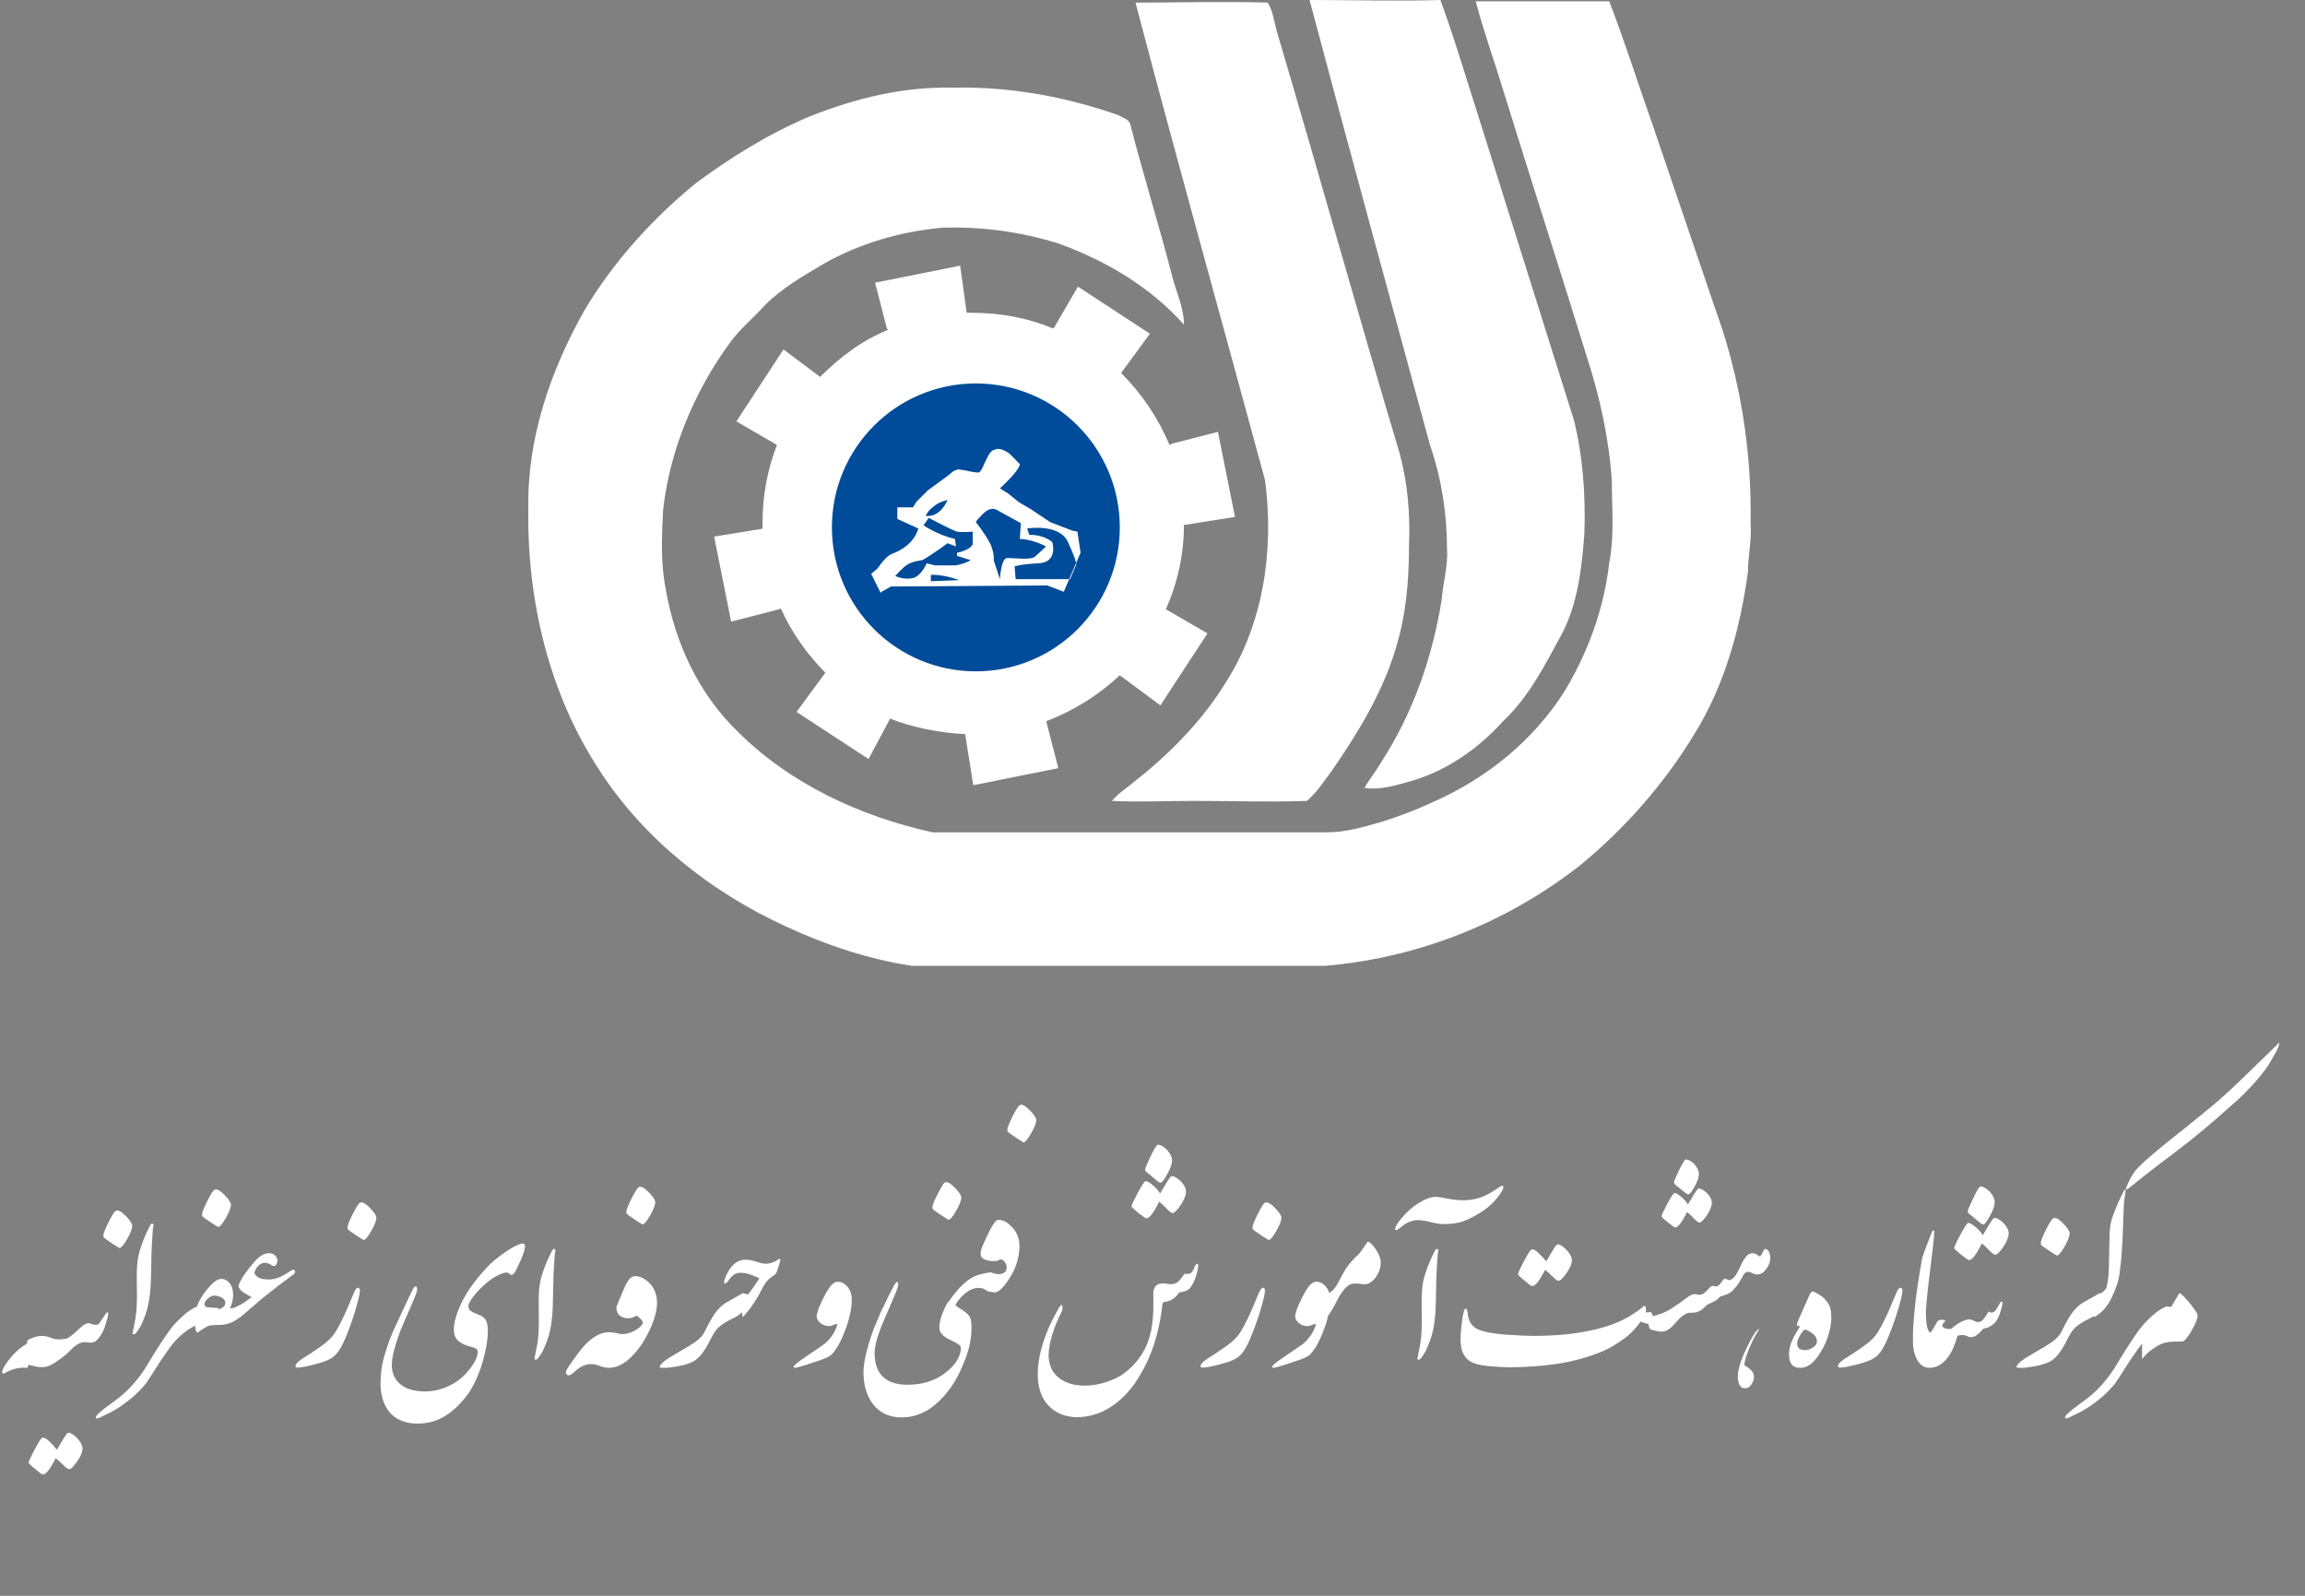 <svg width="91" height="63" viewBox="0 0 91 63" fill="none" xmlns="http://www.w3.org/2000/svg">
<rect x="0" y="0" width="91" height="63" fill="#808080" stroke="none"/>
<path d="M34.29 29.966L31.448 28.106L32.585 26.556C31.862 25.832 31.242 24.954 30.828 24.024L30.673 24.076L28.865 24.541L28.193 21.183L30.105 20.873C30.105 20.769 30.105 20.666 30.105 20.614C30.105 19.529 30.312 18.496 30.673 17.566L29.072 16.636L30.932 13.795L32.378 14.88C33.153 14.105 34.032 13.433 35.065 13.02L35.013 12.968L34.548 11.16L37.906 10.488L38.165 12.348C38.216 12.348 38.32 12.348 38.371 12.348C39.508 12.348 40.593 12.555 41.575 12.968L41.626 12.916L42.556 11.315L45.398 13.175L44.261 14.725C45.088 15.551 45.708 16.481 46.173 17.566L46.276 17.515L48.084 17.049L48.756 20.408L46.793 20.718H46.741C46.741 21.906 46.483 23.043 46.018 24.076H46.069L47.671 25.006L45.811 27.848L44.209 26.659C43.383 27.434 42.401 28.054 41.316 28.467V28.519L41.781 30.327L38.423 30.999L38.113 29.036V28.984C37.08 28.932 36.046 28.726 35.117 28.364V28.416L34.29 29.966ZM38.475 15.396C41.368 15.396 43.693 17.721 43.693 20.666C43.693 23.559 41.368 25.884 38.423 25.884C35.478 25.884 33.205 23.508 33.205 20.614C33.205 17.721 35.581 15.396 38.475 15.396Z" fill="white"/>
<path d="M48.343 27.021C47.413 28.519 46.121 29.811 44.674 30.947C44.416 31.154 44.106 31.361 43.899 31.619C44.984 31.671 46.069 31.619 47.154 31.619C48.653 31.619 50.099 31.671 51.597 31.619C52.011 31.257 52.269 30.844 52.579 30.431C53.612 28.932 54.594 27.331 55.111 25.574C55.524 24.231 55.627 22.887 55.627 21.493C55.679 20.304 55.576 19.116 55.266 17.928C53.612 12.399 52.062 6.82 50.409 1.24C50.306 0.878 50.254 0.413 50.047 0.103C48.291 0.052 46.586 0.103 44.829 0.103C46.483 6.406 48.239 12.658 49.944 18.961C50.306 21.699 49.892 24.644 48.343 27.021Z" fill="white"/>
<path d="M57.126 21.648C57.177 22.319 56.971 22.991 56.919 23.663C56.557 25.936 55.782 28.157 54.542 30.069C54.336 30.431 54.077 30.741 53.871 31.102C54.491 31.206 55.111 30.999 55.679 30.844C57.126 30.431 58.365 29.552 59.347 28.467C60.38 27.486 61 26.246 61.672 25.006C62.292 23.817 62.447 22.423 62.55 21.079C62.602 19.581 62.499 18.031 62.137 16.584C60.897 12.658 59.657 8.68 58.417 4.753C57.901 3.152 57.435 1.55 56.867 0C55.162 0.052 53.457 0 51.701 0C53.251 5.838 54.852 11.676 56.454 17.566C56.919 18.909 57.126 20.304 57.126 21.648Z" fill="white"/>
<path d="M69.008 22.578C69.008 21.958 69.163 21.338 69.112 20.666C69.163 17.773 68.698 14.88 67.717 12.193C66.89 9.765 66.063 7.337 65.237 4.908C64.668 3.307 64.152 1.653 63.532 0.052C61.775 0.052 60.019 0.052 58.262 0.052C58.572 1.24 58.985 2.377 59.347 3.565C60.432 7.078 61.569 10.591 62.654 14.105C63.17 15.706 63.532 17.36 63.635 19.013C63.635 20.098 63.739 21.183 63.532 22.216C63.325 24.024 62.705 25.729 61.775 27.279C60.535 29.242 58.675 30.741 56.557 31.671C55.886 31.981 55.214 32.239 54.542 32.446C53.819 32.652 53.147 32.859 52.372 32.859C47.206 32.859 41.988 32.859 36.821 32.859C33.98 32.239 31.19 30.947 29.123 28.881C27.573 27.383 26.643 25.368 26.282 23.249C26.075 22.216 26.127 21.183 26.178 20.149C26.436 17.773 27.418 15.448 28.813 13.536C29.226 12.968 29.743 12.555 30.208 12.038C30.88 11.366 31.706 10.901 32.481 10.436C33.928 9.61 35.529 9.145 37.183 8.99C38.733 8.938 40.283 9.145 41.781 9.61C43.641 10.281 45.398 11.315 46.741 12.813C46.741 12.141 46.431 11.521 46.276 10.901C45.759 8.886 45.139 6.923 44.623 4.908C44.571 4.702 44.312 4.65 44.157 4.547C42.091 3.823 39.869 3.41 37.648 3.462C35.684 3.41 33.773 3.875 31.965 4.598C30.363 5.27 28.865 6.2 27.47 7.233C25.765 8.628 24.215 10.333 23.078 12.245C21.735 14.621 20.805 17.308 20.857 20.098C20.805 23.714 21.683 27.383 23.646 30.379C25.403 33.117 28.09 35.236 31.035 36.579C32.585 37.302 34.289 37.87 35.995 38.129C41.419 38.129 46.896 38.129 52.321 38.129C55.989 37.819 59.502 36.424 62.395 34.151C64.152 32.704 65.702 30.947 66.89 28.984C68.078 27.073 68.698 24.851 69.008 22.578Z" fill="white"/>
<circle cx="38.526" cy="20.821" r="5.683" fill="#004C9A"/>
<path d="M42.535 20.988L42.329 20.946L41.461 20.613L40.717 20.113L40.428 19.946L40.221 19.821L39.807 19.488L39.477 19.279C39.477 19.279 40.262 18.571 40.262 18.321L39.849 17.905C39.849 17.905 39.518 17.655 39.312 17.738C39.105 17.821 39.229 17.738 39.064 17.905C39.064 17.905 38.94 18.113 38.816 18.405C38.692 18.696 38.609 18.654 38.609 18.654C38.609 18.654 38.444 18.654 38.113 18.571L37.824 18.529C37.824 18.529 37.658 18.571 37.576 18.654C37.493 18.738 37.08 19.029 37.08 19.029L36.625 19.363L36.377 19.613L36.17 19.821L36.046 20.029H35.426V20.488L36.253 20.863C36.253 20.863 36.129 21.529 35.22 21.863C35.22 21.863 35.013 21.904 34.641 22.446L34.393 22.654L34.765 23.404L34.806 23.362L35.178 23.154L41.337 23.112L41.998 23.362L42.66 21.821L42.535 20.988ZM36.873 19.988C37.038 19.821 37.41 19.738 37.41 19.738C37.08 20.488 36.542 20.363 36.542 20.363C36.542 20.363 36.666 20.113 36.873 19.988ZM36.749 22.946V22.696C36.749 22.696 37.204 22.654 37.865 22.904L36.749 22.946ZM38.402 21.488C38.278 21.738 37.782 21.821 37.782 21.821V21.946L38.32 22.113C38.154 22.238 37.741 22.321 37.741 22.321H36.914L36.584 22.238C36.584 22.238 36.377 22.738 36.046 22.821C35.674 22.904 35.344 22.738 35.344 22.738C35.344 22.738 35.633 22.404 35.84 22.279C36.046 22.154 36.418 22.113 36.418 22.113C36.914 21.821 37.41 21.446 37.41 21.446L37.741 21.571L37.7 21.279C36.997 21.113 36.46 20.738 36.46 20.738L36.666 20.446C36.666 20.446 37.617 20.946 37.782 20.988C37.948 21.029 38.402 20.988 38.402 20.988V21.488ZM39.766 22.029C39.518 22.029 39.477 22.863 39.477 22.863L39.229 22.113C39.27 21.863 39.105 21.488 39.105 21.488C38.898 21.071 38.526 20.613 38.526 20.613C38.526 20.613 38.485 20.613 38.816 20.279C39.146 19.946 39.394 20.154 39.394 20.154L40.303 20.654L40.262 21.279C40.758 21.279 41.295 21.571 41.295 21.571C41.295 21.571 41.047 21.821 40.841 21.988C40.675 22.113 40.014 22.029 39.766 22.029ZM42.246 22.863H40.097L40.056 22.363C40.056 22.363 40.221 22.279 41.006 22.238C41.791 22.196 41.544 21.404 41.544 21.404C41.544 21.404 41.254 21.113 40.634 21.113L40.551 20.863C40.551 20.863 41.833 20.654 42.163 21.404C42.494 22.113 42.494 22.279 42.494 22.279L42.246 22.863Z" fill="white"/>
<path d="M1.084 54C0.76 53.973 0.461 54.043 0.188 54.211C0.156 54.234 0.127 54.234 0.1 54.211C0.072 54.191 0.08 54.133 0.123 54.035C0.174 53.918 0.287 53.756 0.463 53.549C0.643 53.338 0.85 53.166 1.084 53.033C1.201 53.369 1.201 53.691 1.084 54ZM3.498 53C3.393 52.984 3.32 52.98 3.281 52.988C3.129 53.016 2.973 53.111 2.812 53.275C2.664 53.432 2.484 53.582 2.273 53.727C2.066 53.875 1.895 53.955 1.758 53.967C1.621 53.978 1.498 53.971 1.389 53.943C1.283 53.92 1.184 53.897 1.09 53.873C1.035 53.701 1.012 53.535 1.02 53.375C1.027 53.219 1.051 53.062 1.09 52.906C1.301 52.797 1.475 52.742 1.611 52.742C1.748 52.738 1.873 52.76 1.986 52.807C2.096 52.853 2.203 52.877 2.309 52.877C2.484 52.877 2.605 52.859 2.672 52.824C2.742 52.789 2.826 52.728 2.924 52.643C2.971 52.603 3.016 52.562 3.059 52.52C3.102 52.477 3.16 52.424 3.234 52.361C3.312 52.295 3.4 52.252 3.498 52.232C3.521 52.338 3.543 52.422 3.562 52.484C3.582 52.559 3.592 52.617 3.592 52.66C3.592 52.734 3.572 52.818 3.533 52.912C3.533 52.932 3.521 52.961 3.498 53ZM1.131 57.746C1.131 57.77 1.188 57.828 1.301 57.922C1.418 58.016 1.504 58.086 1.559 58.133C1.617 58.184 1.662 58.209 1.693 58.209C1.818 58.209 1.986 57.996 2.197 57.57C2.283 57.633 2.383 57.721 2.496 57.834C2.609 57.947 2.688 58.004 2.73 58.004C2.797 58.004 2.9 57.904 3.041 57.705C3.186 57.502 3.258 57.326 3.258 57.178C3.25 57.053 3.178 56.918 3.041 56.773C2.908 56.633 2.793 56.562 2.695 56.562C2.664 56.562 2.6 56.643 2.502 56.803C2.408 56.963 2.322 57.107 2.244 57.236C2.178 57.143 2.08 57.033 1.951 56.908C1.826 56.787 1.73 56.74 1.664 56.768C1.629 56.768 1.531 56.918 1.371 57.219C1.211 57.52 1.131 57.695 1.131 57.746ZM3.504 52.232C3.715 52.322 3.854 52.326 3.92 52.244C3.928 52.236 4.004 52.123 4.148 51.904C4.188 51.842 4.215 51.81 4.23 51.81C4.258 51.81 4.271 51.824 4.271 51.852C4.275 51.883 4.268 51.935 4.248 52.01C4.232 52.08 4.197 52.199 4.143 52.367C4.092 52.531 4.01 52.685 3.896 52.83C3.787 52.971 3.656 53.027 3.504 53C3.453 52.863 3.43 52.732 3.434 52.607C3.438 52.482 3.461 52.357 3.504 52.232ZM4.078 48.787C4.078 48.701 4.15 48.516 4.295 48.23C4.443 47.941 4.539 47.797 4.582 47.797C4.668 47.762 4.793 47.828 4.957 47.996C5.121 48.16 5.209 48.289 5.221 48.383C5.221 48.508 5.152 48.688 5.016 48.922C4.879 49.156 4.779 49.273 4.717 49.273C4.693 49.262 4.611 49.211 4.471 49.121C4.334 49.027 4.232 48.957 4.166 48.91C4.107 48.871 4.078 48.83 4.078 48.787ZM5.977 49.701C5.969 49.982 5.963 50.236 5.959 50.463C5.955 50.69 5.943 50.881 5.924 51.037C5.893 51.373 5.828 51.672 5.73 51.934C5.633 52.191 5.555 52.363 5.496 52.449C5.441 52.535 5.396 52.598 5.361 52.637C5.318 52.676 5.285 52.69 5.262 52.678C5.238 52.662 5.23 52.639 5.238 52.607C5.238 52.6 5.262 52.482 5.309 52.256C5.355 52.025 5.385 51.803 5.396 51.588C5.408 51.373 5.41 51.07 5.402 50.68C5.395 50.285 5.404 49.984 5.432 49.777C5.447 49.656 5.473 49.531 5.508 49.402C5.547 49.273 5.59 49.147 5.637 49.022C5.684 48.897 5.732 48.779 5.783 48.67C5.838 48.557 5.887 48.457 5.93 48.371C5.965 48.316 5.996 48.295 6.023 48.307C6.051 48.318 6.062 48.34 6.059 48.371C6.051 48.402 6.041 48.477 6.029 48.594C6.021 48.707 6.014 48.836 6.006 48.98C5.998 49.121 5.99 49.26 5.982 49.397C5.979 49.533 5.977 49.635 5.977 49.701ZM8.625 51.639C8.578 51.772 8.488 51.889 8.355 51.99C8.223 52.092 8.066 52.178 7.887 52.248C7.727 52.318 7.582 52.395 7.453 52.477C7.191 52.656 6.973 52.857 6.797 53.08C6.766 53.111 6.613 53.326 6.34 53.725C6.008 54.248 5.82 54.539 5.777 54.598C5.496 54.953 5.133 55.277 4.688 55.57C4.578 55.641 4.459 55.709 4.33 55.775C4.15 55.865 4.037 55.92 3.99 55.94C3.869 56.006 3.801 56.014 3.785 55.963C3.762 55.904 3.945 55.732 4.336 55.447C4.641 55.232 4.885 55.033 5.068 54.85C5.322 54.592 5.541 54.318 5.725 54.029C5.807 53.893 5.877 53.777 5.936 53.684C5.99 53.59 6.033 53.52 6.064 53.473C6.264 53.152 6.428 52.9 6.557 52.717C6.713 52.486 6.857 52.305 6.99 52.172C7.115 52.047 7.211 51.957 7.277 51.902C7.395 51.797 7.521 51.709 7.658 51.639L7.775 51.58L8.625 51.639ZM9.492 52C9.27 52.156 9.086 52.248 8.941 52.275C8.875 52.291 8.803 52.301 8.725 52.305C8.65 52.309 8.574 52.31 8.496 52.31C8.434 52.318 8.365 52.324 8.291 52.328C8.217 52.336 8.047 52.434 7.781 52.621C7.68 52.461 7.68 52.297 7.781 52.129C7.809 52.109 7.828 52.094 7.84 52.082C7.82 52.066 7.803 52.047 7.787 52.023C7.748 51.965 7.729 51.908 7.729 51.853C7.729 51.775 7.75 51.668 7.793 51.531C7.84 51.402 7.926 51.246 8.051 51.062C8.141 50.938 8.24 50.818 8.35 50.705C8.498 50.56 8.631 50.488 8.748 50.488C8.861 50.488 8.967 50.545 9.064 50.658C9.158 50.772 9.205 50.928 9.205 51.127C9.205 51.228 9.189 51.332 9.158 51.438C9.139 51.5 9.123 51.547 9.111 51.578C9.1 51.605 9.088 51.631 9.076 51.654C9.135 51.654 9.191 51.645 9.246 51.625C9.305 51.605 9.387 51.566 9.492 51.508C9.504 51.547 9.518 51.598 9.533 51.66C9.545 51.719 9.551 51.76 9.551 51.783C9.551 51.81 9.547 51.848 9.539 51.895C9.531 51.922 9.516 51.957 9.492 52ZM8.895 51.438C8.895 51.352 8.848 51.281 8.754 51.227C8.66 51.176 8.559 51.15 8.449 51.15C8.383 51.15 8.311 51.182 8.232 51.244C8.146 51.31 8.096 51.379 8.08 51.449C8.049 51.539 8.107 51.603 8.256 51.643L8.496 51.701C8.578 51.701 8.666 51.68 8.76 51.637C8.85 51.59 8.895 51.523 8.895 51.438ZM7.975 47.957C7.975 47.871 8.047 47.685 8.191 47.4C8.34 47.111 8.436 46.967 8.479 46.967C8.564 46.932 8.689 46.998 8.854 47.166C9.018 47.33 9.105 47.459 9.117 47.553C9.117 47.678 9.049 47.857 8.912 48.092C8.775 48.326 8.676 48.443 8.613 48.443C8.59 48.432 8.508 48.381 8.367 48.291C8.23 48.197 8.129 48.127 8.062 48.08C8.004 48.041 7.975 48 7.975 47.957ZM9.492 52C9.465 51.918 9.445 51.836 9.434 51.754C9.418 51.672 9.438 51.59 9.492 51.508C9.609 51.445 9.756 51.346 9.932 51.209C9.873 51.178 9.816 51.147 9.762 51.115L9.609 51.022C9.48 50.928 9.416 50.844 9.416 50.77C9.416 50.727 9.457 50.635 9.539 50.494C9.598 50.381 9.713 50.217 9.885 50.002C10.041 49.815 10.152 49.693 10.219 49.639C10.355 49.529 10.488 49.475 10.617 49.475C10.73 49.475 10.816 49.51 10.875 49.58C10.934 49.658 10.959 49.727 10.951 49.785C10.951 49.844 10.932 49.895 10.893 49.938C10.885 49.957 10.865 49.973 10.834 49.984C10.787 49.984 10.734 49.963 10.676 49.92C10.605 49.877 10.533 49.855 10.459 49.855C10.373 49.855 10.291 49.889 10.213 49.955C10.135 50.033 10.082 50.119 10.055 50.213C10.035 50.256 10.051 50.301 10.102 50.348C10.191 50.457 10.359 50.512 10.605 50.512C10.766 50.512 10.93 50.473 11.098 50.395C11.188 50.352 11.291 50.291 11.408 50.213C11.479 50.166 11.531 50.139 11.566 50.131C11.602 50.119 11.629 50.135 11.648 50.178C11.652 50.213 11.643 50.248 11.619 50.283C11.592 50.315 11.549 50.348 11.49 50.383L10.975 50.77L10.33 51.279L9.492 52ZM14.209 50.959C14.205 51.065 14.164 51.256 14.086 51.533C14.012 51.81 13.912 52.113 13.787 52.441C13.666 52.77 13.559 53.018 13.465 53.185C13.371 53.353 13.268 53.482 13.154 53.572C13.045 53.658 12.865 53.738 12.615 53.812C12.369 53.883 12.17 53.932 12.018 53.959C11.869 53.982 11.775 53.994 11.736 53.994C11.697 53.99 11.674 53.975 11.666 53.947C11.658 53.92 11.67 53.885 11.701 53.842C11.744 53.775 11.852 53.69 12.023 53.584C12.199 53.475 12.402 53.34 12.633 53.18C12.863 53.016 13.027 52.873 13.125 52.752C13.223 52.631 13.332 52.449 13.453 52.207C13.578 51.965 13.69 51.721 13.787 51.475C13.889 51.228 13.961 51.06 14.004 50.971C14.047 50.881 14.094 50.838 14.145 50.842C14.188 50.85 14.209 50.889 14.209 50.959ZM13.717 48.469C13.717 48.383 13.789 48.197 13.934 47.912C14.082 47.623 14.178 47.478 14.221 47.478C14.307 47.443 14.432 47.51 14.596 47.678C14.76 47.842 14.848 47.971 14.859 48.065C14.859 48.19 14.791 48.369 14.654 48.603C14.518 48.838 14.418 48.955 14.355 48.955C14.332 48.943 14.25 48.893 14.109 48.803C13.973 48.709 13.871 48.639 13.805 48.592C13.746 48.553 13.717 48.512 13.717 48.469ZM20.725 49.242C20.709 49.34 20.684 49.435 20.648 49.529C20.617 49.619 20.562 49.746 20.484 49.91C20.41 50.074 20.365 50.168 20.35 50.191C20.287 50.289 20.232 50.338 20.186 50.338C20.15 50.315 20.119 50.293 20.092 50.273C20.064 50.25 20.039 50.238 20.016 50.238C19.918 50.238 19.789 50.279 19.629 50.361C19.469 50.44 19.293 50.566 19.102 50.742C18.91 50.918 18.76 51.082 18.65 51.234C18.545 51.387 18.492 51.492 18.492 51.551C18.492 51.637 18.52 51.703 18.574 51.75C18.621 51.785 18.705 51.826 18.826 51.873C18.947 51.92 19.027 51.959 19.066 51.99C19.195 52.08 19.26 52.256 19.26 52.518C19.26 52.881 19.191 53.297 19.055 53.766C18.918 54.23 18.738 54.635 18.516 54.978C18.402 55.139 18.27 55.299 18.117 55.459C17.965 55.619 17.801 55.756 17.625 55.869C17.289 56.092 16.902 56.203 16.465 56.203C15.969 56.195 15.592 56.027 15.334 55.699C15.217 55.531 15.135 55.353 15.088 55.166C15.045 54.978 15.023 54.801 15.023 54.633C15.023 54.418 15.039 54.207 15.07 54C15.102 53.797 15.15 53.592 15.217 53.385C15.318 53.049 15.441 52.725 15.586 52.412C15.73 52.1 15.848 51.848 15.938 51.656L16.213 51.07C16.244 51.004 16.277 50.94 16.312 50.877C16.348 50.815 16.379 50.783 16.406 50.783C16.445 50.783 16.465 50.815 16.465 50.877C16.469 50.94 16.463 50.986 16.447 51.018C16.404 51.131 16.367 51.227 16.336 51.305C16.305 51.379 16.258 51.488 16.195 51.633C16.133 51.777 16.064 51.934 15.99 52.102C15.92 52.27 15.861 52.408 15.815 52.518C15.584 53.127 15.469 53.584 15.469 53.889C15.469 54.209 15.582 54.463 15.809 54.65C16.039 54.838 16.361 54.932 16.775 54.932C17.119 54.932 17.451 54.852 17.771 54.691C18.01 54.57 18.209 54.424 18.369 54.252C18.529 54.08 18.65 53.92 18.732 53.772C18.818 53.619 18.861 53.482 18.861 53.361C18.861 53.287 18.805 53.232 18.691 53.197C18.582 53.162 18.502 53.139 18.451 53.127C18.404 53.115 18.35 53.094 18.287 53.062C18.166 53.004 18.074 52.932 18.012 52.846C17.949 52.756 17.918 52.635 17.918 52.482C17.918 52.252 17.992 51.959 18.141 51.603C18.293 51.248 18.506 50.898 18.779 50.555C19.002 50.273 19.205 50.045 19.389 49.869C19.486 49.779 19.611 49.678 19.764 49.565C19.916 49.447 20.064 49.348 20.209 49.266C20.385 49.164 20.523 49.105 20.625 49.09C20.668 49.09 20.697 49.107 20.713 49.143C20.729 49.178 20.732 49.211 20.725 49.242ZM21.844 50.701C21.836 50.982 21.83 51.236 21.826 51.463C21.822 51.69 21.811 51.881 21.791 52.037C21.76 52.373 21.695 52.672 21.598 52.934C21.5 53.191 21.422 53.363 21.363 53.449C21.309 53.535 21.264 53.598 21.229 53.637C21.186 53.676 21.152 53.69 21.129 53.678C21.105 53.662 21.098 53.639 21.105 53.607C21.105 53.6 21.129 53.482 21.176 53.256C21.223 53.025 21.252 52.803 21.264 52.588C21.275 52.373 21.277 52.07 21.27 51.68C21.262 51.285 21.271 50.984 21.299 50.777C21.314 50.656 21.34 50.531 21.375 50.402C21.414 50.273 21.457 50.147 21.504 50.022C21.551 49.897 21.6 49.779 21.65 49.67C21.705 49.557 21.754 49.457 21.797 49.371C21.832 49.316 21.863 49.295 21.891 49.307C21.918 49.318 21.93 49.34 21.926 49.371C21.918 49.402 21.908 49.477 21.896 49.594C21.889 49.707 21.881 49.836 21.873 49.98C21.865 50.121 21.857 50.26 21.85 50.397C21.846 50.533 21.844 50.635 21.844 50.701ZM23.004 53.197C23.145 53.033 23.289 52.9 23.438 52.799C23.645 52.662 23.848 52.594 24.047 52.594C24.152 52.594 24.26 52.607 24.369 52.635C24.467 52.658 24.527 52.67 24.551 52.67C24.746 52.67 24.934 52.613 25.113 52.5C25.289 52.391 25.377 52.291 25.377 52.201C25.377 52.162 25.326 52.098 25.225 52.008C25.205 51.992 25.176 51.969 25.137 51.938C25.086 51.969 25.055 51.984 25.043 51.984C24.957 52.023 24.881 52.043 24.814 52.043C24.67 52.043 24.555 52.008 24.469 51.938C24.379 51.867 24.334 51.756 24.334 51.603C24.334 51.588 24.438 51.336 24.645 50.848C24.695 50.727 24.762 50.611 24.844 50.502C24.914 50.42 24.988 50.379 25.066 50.379C25.27 50.379 25.467 50.477 25.658 50.672C25.846 50.871 25.939 51.129 25.939 51.445C25.939 51.699 25.865 52.004 25.717 52.359C25.58 52.664 25.441 52.918 25.301 53.121C25.133 53.355 24.959 53.549 24.779 53.701C24.533 53.9 24.285 54 24.035 54C23.938 54 23.822 53.977 23.689 53.93C23.557 53.879 23.439 53.853 23.338 53.853C23.197 53.853 23.062 53.891 22.934 53.965C22.844 54.016 22.748 54.09 22.646 54.188C22.533 54.289 22.453 54.322 22.406 54.287C22.363 54.264 22.342 54.232 22.342 54.193C22.342 54.139 22.375 54.062 22.441 53.965C22.516 53.848 22.605 53.719 22.711 53.578C22.855 53.379 22.953 53.252 23.004 53.197ZM24.727 47.853C24.727 47.768 24.799 47.582 24.943 47.297C25.092 47.008 25.188 46.863 25.23 46.863C25.316 46.828 25.441 46.895 25.605 47.062C25.77 47.227 25.857 47.355 25.869 47.449C25.869 47.574 25.801 47.754 25.664 47.988C25.527 48.223 25.428 48.34 25.365 48.34C25.342 48.328 25.26 48.277 25.119 48.188C24.982 48.094 24.881 48.023 24.814 47.977C24.756 47.938 24.727 47.897 24.727 47.853ZM29.602 51.334C29.539 51.44 29.496 51.516 29.473 51.562C29.406 51.672 29.338 51.76 29.268 51.826C29.186 51.908 29.078 51.98 28.945 52.043C28.66 52.18 28.455 52.312 28.33 52.441C28.248 52.523 28.152 52.674 28.043 52.893C27.844 53.295 27.648 53.562 27.457 53.695C27.266 53.832 26.922 53.93 26.426 53.988C26.387 53.996 26.34 54 26.285 54H26.15C26.08 54 26.045 53.992 26.045 53.977C26.045 53.887 26.164 53.766 26.402 53.613C26.59 53.5 26.73 53.416 26.824 53.361C27.105 53.201 27.312 53.074 27.445 52.98C27.633 52.844 27.756 52.711 27.814 52.582C28.01 52.184 28.172 51.906 28.301 51.75C28.445 51.578 28.611 51.445 28.799 51.352C29.1 51.184 29.273 51.084 29.32 51.053L29.789 51.164L29.602 51.334ZM29.93 51.174C29.883 51.256 29.832 51.338 29.777 51.42C29.727 51.498 29.674 51.574 29.619 51.648C29.564 51.723 29.51 51.791 29.455 51.853C29.404 51.912 29.359 51.961 29.32 52C29.297 51.879 29.281 51.76 29.273 51.643C29.266 51.525 29.281 51.406 29.32 51.285C29.379 51.25 29.424 51.219 29.455 51.191C29.533 51.121 29.707 50.883 29.977 50.477C29.945 50.445 29.855 50.402 29.707 50.348C29.559 50.289 29.418 50.256 29.285 50.248C29.164 50.24 29.064 50.264 28.986 50.318C28.904 50.369 28.832 50.443 28.77 50.541C28.703 50.635 28.646 50.678 28.6 50.67C28.584 50.662 28.582 50.631 28.594 50.576C28.605 50.518 28.623 50.461 28.646 50.406C28.744 50.18 28.857 50.012 28.986 49.902C29.111 49.789 29.262 49.732 29.438 49.732C29.566 49.732 29.727 49.764 29.918 49.826C30.039 49.869 30.143 49.891 30.229 49.891C30.408 49.891 30.586 49.826 30.762 49.697C30.801 49.697 30.814 49.723 30.803 49.773C30.791 49.824 30.773 49.885 30.75 49.955C30.73 50.022 30.717 50.066 30.709 50.09C30.67 50.211 30.639 50.281 30.615 50.301C30.592 50.32 30.523 50.371 30.41 50.453C30.348 50.5 30.293 50.555 30.246 50.617C30.203 50.676 30.158 50.748 30.111 50.834C30.064 50.916 30.004 51.029 29.93 51.174ZM33.428 52.353C33.291 52.732 33.164 53.012 33.047 53.191C32.93 53.371 32.838 53.482 32.772 53.525C32.705 53.568 32.605 53.615 32.473 53.666C32.34 53.713 32.137 53.781 31.863 53.871C31.594 53.957 31.434 54 31.383 54C31.352 54 31.336 53.992 31.336 53.977C31.305 53.934 31.467 53.793 31.822 53.555C32.178 53.316 32.406 53.16 32.508 53.086C32.613 53.012 32.719 52.904 32.824 52.764C32.934 52.619 33.014 52.457 33.065 52.277C33.01 52.27 32.953 52.281 32.895 52.312C32.84 52.34 32.785 52.353 32.73 52.353C32.586 52.35 32.465 52.303 32.367 52.213C32.27 52.123 32.228 52.023 32.244 51.914C32.26 51.848 32.281 51.772 32.309 51.685C32.34 51.596 32.402 51.455 32.496 51.264C32.59 51.072 32.684 50.914 32.777 50.789C32.875 50.664 32.971 50.602 33.065 50.602C33.225 50.602 33.357 50.67 33.463 50.807C33.572 50.943 33.627 51.107 33.627 51.299C33.627 51.397 33.621 51.494 33.609 51.592C33.598 51.685 33.584 51.766 33.568 51.832C33.557 51.895 33.537 51.977 33.51 52.078C33.486 52.176 33.459 52.268 33.428 52.353ZM37.934 53.191C37.934 53.125 37.793 53.027 37.512 52.898C37.227 52.766 37.084 52.603 37.084 52.412C37.084 52.275 37.113 52.121 37.172 51.949C37.234 51.773 37.309 51.607 37.395 51.451C37.41 51.424 37.434 51.404 37.465 51.393C37.5 51.381 37.533 51.375 37.565 51.375C37.6 51.375 37.631 51.381 37.658 51.393C37.685 51.404 37.701 51.424 37.705 51.451C37.705 51.506 37.748 51.56 37.834 51.615C37.924 51.67 38.014 51.73 38.103 51.797C38.193 51.859 38.258 51.932 38.297 52.014C38.336 52.103 38.355 52.236 38.355 52.412C38.355 52.67 38.322 52.934 38.256 53.203C38.19 53.465 38.066 53.789 37.887 54.176C37.602 54.773 37.215 55.25 36.727 55.605C36.547 55.719 36.371 55.805 36.199 55.863C36.012 55.926 35.81 55.957 35.596 55.957C35.092 55.957 34.705 55.77 34.435 55.395C34.205 55.074 34.09 54.664 34.09 54.164C34.09 53.941 34.137 53.65 34.23 53.291C34.324 52.943 34.422 52.643 34.523 52.389C34.633 52.127 34.727 51.906 34.805 51.727C34.828 51.684 34.861 51.619 34.904 51.533C34.947 51.443 35.002 51.328 35.068 51.188C35.115 51.102 35.156 51.023 35.191 50.953C35.23 50.883 35.262 50.82 35.285 50.766C35.344 50.66 35.389 50.609 35.42 50.613C35.463 50.621 35.475 50.666 35.455 50.748C35.435 50.846 35.41 50.93 35.379 51C35.102 51.641 34.91 52.088 34.805 52.342C34.621 52.807 34.529 53.166 34.529 53.42C34.529 53.9 34.678 54.244 34.975 54.451C35.193 54.596 35.477 54.668 35.824 54.668C36.449 54.668 36.973 54.492 37.395 54.141C37.754 53.84 37.934 53.523 37.934 53.191ZM39.111 51C39.08 51.004 39.051 51 39.023 50.988C38.996 50.977 38.967 50.961 38.935 50.941C38.869 50.898 38.815 50.871 38.772 50.859C38.58 50.82 38.391 50.863 38.203 50.988C38.02 51.109 37.855 51.287 37.711 51.522C37.695 51.541 37.67 51.553 37.635 51.557C37.6 51.565 37.562 51.566 37.523 51.562C37.484 51.562 37.449 51.557 37.418 51.545C37.387 51.537 37.369 51.529 37.365 51.522C37.506 51.299 37.67 51.082 37.857 50.871C38.049 50.66 38.234 50.51 38.414 50.42C38.594 50.326 38.826 50.264 39.111 50.232L39.176 50.391C39.195 50.449 39.205 50.51 39.205 50.572C39.205 50.643 39.195 50.717 39.176 50.795C39.137 50.916 39.115 50.984 39.111 51ZM36.809 47.672C36.809 47.586 36.883 47.4 37.031 47.115C37.176 46.826 37.27 46.682 37.312 46.682C37.398 46.647 37.523 46.713 37.688 46.881C37.852 47.045 37.94 47.174 37.951 47.268C37.951 47.393 37.883 47.572 37.746 47.807C37.609 48.041 37.51 48.158 37.447 48.158C37.424 48.147 37.344 48.096 37.207 48.006C37.066 47.912 36.963 47.842 36.897 47.795C36.838 47.756 36.809 47.715 36.809 47.672ZM39.117 50.232C39.273 50.287 39.389 50.31 39.463 50.303C39.537 50.295 39.602 50.272 39.656 50.232C39.715 50.193 39.744 50.125 39.744 50.027C39.744 49.961 39.717 49.891 39.662 49.816C39.607 49.75 39.551 49.717 39.492 49.717C39.43 49.748 39.398 49.764 39.398 49.764C39.375 49.779 39.315 49.787 39.217 49.787C39.1 49.787 38.984 49.766 38.871 49.723C38.766 49.676 38.713 49.602 38.713 49.5C38.713 49.426 38.732 49.338 38.772 49.236C38.815 49.123 38.887 48.963 38.988 48.756C39.055 48.603 39.129 48.465 39.211 48.34C39.285 48.219 39.353 48.158 39.416 48.158C39.588 48.158 39.756 48.242 39.92 48.41C40.139 48.617 40.248 48.881 40.248 49.201C40.248 49.357 40.228 49.516 40.19 49.676C40.15 49.859 40.09 50.033 40.008 50.197C39.887 50.428 39.758 50.625 39.621 50.789C39.484 50.945 39.365 51.023 39.264 51.023L39.117 51C39.062 50.84 39.033 50.697 39.029 50.572C39.025 50.443 39.055 50.33 39.117 50.232ZM39.768 44.613C39.768 44.527 39.84 44.342 39.984 44.057C40.133 43.768 40.228 43.623 40.272 43.623C40.357 43.588 40.482 43.654 40.647 43.822C40.81 43.986 40.898 44.115 40.91 44.209C40.91 44.334 40.842 44.514 40.705 44.748C40.568 44.982 40.469 45.1 40.406 45.1C40.383 45.088 40.301 45.037 40.16 44.947C40.023 44.853 39.922 44.783 39.855 44.736C39.797 44.697 39.768 44.656 39.768 44.613ZM47.297 50.062C47.258 50.281 47.197 50.473 47.115 50.637C47.037 50.797 46.955 50.898 46.869 50.941C46.787 50.98 46.682 51.008 46.553 51.023C46.49 51.121 46.412 51.205 46.318 51.275C46.225 51.342 46.094 51.387 45.926 51.41C45.918 51.41 45.906 51.441 45.891 51.504C45.809 52.215 45.656 52.855 45.434 53.426C45.262 53.863 45.041 54.273 44.772 54.656C44.139 55.512 43.379 55.943 42.492 55.951C42.031 55.932 41.666 55.779 41.397 55.494C41.127 55.213 40.984 54.82 40.969 54.316C40.965 53.52 41.227 52.654 41.754 51.721C41.855 51.533 41.916 51.475 41.935 51.545C41.955 51.611 41.953 51.68 41.93 51.75C41.582 52.438 41.404 53.031 41.397 53.531C41.416 53.914 41.553 54.203 41.807 54.398C42.065 54.598 42.395 54.699 42.797 54.703C43.305 54.703 43.793 54.568 44.262 54.299C44.609 54.065 44.889 53.773 45.1 53.426C45.408 52.938 45.553 52.266 45.533 51.41V51.041C45.549 50.795 45.672 50.67 45.902 50.666C45.961 50.666 46.02 50.672 46.078 50.684C46.137 50.695 46.18 50.701 46.207 50.701C46.348 50.701 46.459 50.658 46.541 50.572C46.627 50.482 46.691 50.397 46.734 50.315C46.75 50.291 46.809 50.283 46.91 50.291C46.977 50.291 47.029 50.262 47.068 50.203C47.107 50.145 47.139 50.082 47.162 50.016C47.201 49.922 47.242 49.883 47.285 49.898C47.309 49.906 47.312 49.961 47.297 50.062ZM44.672 47.625C44.672 47.578 44.754 47.4 44.918 47.092C45.086 46.783 45.19 46.629 45.228 46.629C45.291 46.629 45.389 46.685 45.522 46.799C45.658 46.912 45.75 47.02 45.797 47.121C45.883 46.98 45.965 46.844 46.043 46.711C46.156 46.523 46.227 46.43 46.254 46.43C46.348 46.43 46.467 46.496 46.611 46.629C46.752 46.777 46.822 46.914 46.822 47.039C46.822 47.184 46.752 47.363 46.611 47.578C46.467 47.785 46.363 47.889 46.301 47.889C46.25 47.889 46.178 47.84 46.084 47.742C45.955 47.605 45.848 47.506 45.762 47.443C45.547 47.881 45.379 48.1 45.258 48.1C45.23 48.1 45.125 48.027 44.941 47.883C44.762 47.738 44.672 47.652 44.672 47.625ZM45.205 46.172C45.205 46.133 45.277 45.961 45.422 45.656C45.57 45.348 45.666 45.193 45.709 45.193C45.818 45.193 45.94 45.26 46.072 45.393C46.205 45.541 46.272 45.684 46.272 45.82C46.272 45.949 46.209 46.127 46.084 46.353C45.963 46.58 45.873 46.693 45.815 46.693C45.779 46.693 45.701 46.641 45.58 46.535C45.459 46.426 45.365 46.348 45.299 46.301C45.236 46.254 45.205 46.211 45.205 46.172ZM49.94 50.959C49.935 51.065 49.895 51.256 49.816 51.533C49.742 51.81 49.643 52.113 49.518 52.441C49.397 52.77 49.289 53.018 49.195 53.185C49.102 53.353 48.998 53.482 48.885 53.572C48.775 53.658 48.596 53.738 48.346 53.812C48.1 53.883 47.9 53.932 47.748 53.959C47.6 53.982 47.506 53.994 47.467 53.994C47.428 53.99 47.404 53.975 47.397 53.947C47.389 53.92 47.4 53.885 47.432 53.842C47.475 53.775 47.582 53.69 47.754 53.584C47.93 53.475 48.133 53.34 48.363 53.18C48.594 53.016 48.758 52.873 48.855 52.752C48.953 52.631 49.062 52.449 49.184 52.207C49.309 51.965 49.42 51.721 49.518 51.475C49.619 51.228 49.691 51.06 49.734 50.971C49.777 50.881 49.824 50.838 49.875 50.842C49.918 50.85 49.94 50.889 49.94 50.959ZM49.447 48.469C49.447 48.383 49.52 48.197 49.664 47.912C49.812 47.623 49.908 47.478 49.951 47.478C50.037 47.443 50.162 47.51 50.326 47.678C50.49 47.842 50.578 47.971 50.59 48.065C50.59 48.19 50.522 48.369 50.385 48.603C50.248 48.838 50.148 48.955 50.086 48.955C50.062 48.943 49.98 48.893 49.84 48.803C49.703 48.709 49.602 48.639 49.535 48.592C49.477 48.553 49.447 48.512 49.447 48.469ZM52.318 52.353C52.182 52.732 52.055 53.012 51.938 53.191C51.82 53.371 51.728 53.482 51.662 53.525C51.596 53.568 51.496 53.615 51.363 53.666C51.23 53.713 51.027 53.781 50.754 53.871C50.484 53.957 50.324 54 50.273 54C50.242 54 50.227 53.992 50.227 53.977C50.195 53.934 50.357 53.793 50.713 53.555C51.068 53.316 51.297 53.16 51.398 53.086C51.504 53.012 51.609 52.904 51.715 52.764C51.824 52.619 51.904 52.457 51.955 52.277C51.9 52.27 51.844 52.281 51.785 52.312C51.73 52.34 51.676 52.353 51.621 52.353C51.477 52.35 51.355 52.303 51.258 52.213C51.16 52.123 51.119 52.023 51.135 51.914C51.15 51.848 51.172 51.772 51.199 51.685C51.23 51.596 51.293 51.455 51.387 51.264C51.48 51.072 51.574 50.914 51.668 50.789C51.766 50.664 51.861 50.602 51.955 50.602C52.115 50.602 52.248 50.67 52.353 50.807C52.463 50.943 52.518 51.107 52.518 51.299C52.518 51.397 52.512 51.494 52.5 51.592C52.488 51.685 52.475 51.766 52.459 51.832C52.447 51.895 52.428 51.977 52.4 52.078C52.377 52.176 52.35 52.268 52.318 52.353ZM52.031 51.666C52.031 51.654 52.031 51.641 52.031 51.625C52.031 51.609 52.031 51.596 52.031 51.584C52.059 51.447 52.178 51.287 52.389 51.103C52.565 51.01 52.701 50.873 52.799 50.693C52.869 50.557 52.98 50.353 53.133 50.084C53.172 50.025 53.24 49.938 53.338 49.82C53.455 49.688 53.559 49.584 53.648 49.51C53.676 49.482 53.748 49.383 53.865 49.211C53.889 49.168 53.934 49.103 54 49.018C54.062 49.014 54.164 49.109 54.305 49.305C54.441 49.5 54.51 49.684 54.51 49.855C54.51 50.016 54.469 50.168 54.387 50.312C54.301 50.461 54.203 50.568 54.094 50.635C54.023 50.682 53.947 50.705 53.865 50.705C53.795 50.701 53.736 50.693 53.69 50.682C53.611 50.674 53.555 50.67 53.52 50.67C53.453 50.67 53.393 50.678 53.338 50.693C53.147 50.775 52.963 50.992 52.787 51.344C52.74 51.438 52.701 51.512 52.67 51.566C52.639 51.621 52.617 51.658 52.605 51.678C52.527 51.81 52.455 51.918 52.389 52C52.31 52.109 52.242 52.184 52.184 52.223C52.117 52.27 52.047 52.305 51.973 52.328L52.031 51.666ZM56.701 50.701C56.693 50.982 56.688 51.236 56.684 51.463C56.68 51.69 56.668 51.881 56.648 52.037C56.617 52.373 56.553 52.672 56.455 52.934C56.357 53.191 56.279 53.363 56.221 53.449C56.166 53.535 56.121 53.598 56.086 53.637C56.043 53.676 56.01 53.69 55.986 53.678C55.963 53.662 55.955 53.639 55.963 53.607C55.963 53.6 55.986 53.482 56.033 53.256C56.08 53.025 56.109 52.803 56.121 52.588C56.133 52.373 56.135 52.07 56.127 51.68C56.119 51.285 56.129 50.984 56.156 50.777C56.172 50.656 56.197 50.531 56.232 50.402C56.272 50.273 56.315 50.147 56.361 50.022C56.408 49.897 56.457 49.779 56.508 49.67C56.562 49.557 56.611 49.457 56.654 49.371C56.69 49.316 56.721 49.295 56.748 49.307C56.775 49.318 56.787 49.34 56.783 49.371C56.775 49.402 56.766 49.477 56.754 49.594C56.746 49.707 56.738 49.836 56.73 49.98C56.723 50.121 56.715 50.26 56.707 50.397C56.703 50.533 56.701 50.635 56.701 50.701ZM57.773 47.385C58.062 47.385 58.33 47.332 58.576 47.227C58.721 47.164 58.853 47.092 58.975 47.01C59.096 46.928 59.176 46.875 59.215 46.852C59.258 46.824 59.293 46.81 59.32 46.81C59.344 46.81 59.353 46.832 59.35 46.875C59.35 46.914 59.332 46.961 59.297 47.016C59.227 47.145 59.123 47.283 58.986 47.432C58.853 47.576 58.695 47.709 58.512 47.83C58.227 48.014 57.971 48.145 57.744 48.223C57.518 48.301 57.234 48.334 56.895 48.322C56.758 48.31 56.637 48.289 56.531 48.258C56.43 48.227 56.303 48.201 56.15 48.182C56.002 48.158 55.869 48.164 55.752 48.199C55.639 48.234 55.541 48.279 55.459 48.334C55.381 48.389 55.307 48.445 55.236 48.504C55.17 48.559 55.119 48.574 55.084 48.551C55.065 48.523 55.08 48.463 55.131 48.369C55.185 48.275 55.256 48.18 55.342 48.082C55.529 47.855 55.742 47.666 55.98 47.514C56.254 47.338 56.49 47.25 56.69 47.25C56.756 47.25 56.953 47.281 57.281 47.344C57.441 47.371 57.605 47.385 57.773 47.385ZM64.769 52.178C64.566 52.459 64.363 52.672 64.16 52.816C63.844 53.055 63.537 53.236 63.24 53.361C62.947 53.482 62.613 53.592 62.238 53.69C61.867 53.787 61.445 53.859 60.973 53.906C60.5 53.953 60.055 53.977 59.637 53.977C59.375 53.977 59.076 53.961 58.74 53.93C58.408 53.895 58.172 53.83 58.031 53.736C57.785 53.584 57.662 53.305 57.662 52.898C57.662 52.676 57.684 52.41 57.727 52.102C57.766 51.809 57.812 51.662 57.867 51.662C57.91 51.662 57.94 51.752 57.955 51.932C57.998 52.205 58.135 52.391 58.365 52.488C58.596 52.586 58.947 52.652 59.42 52.688C59.897 52.723 60.297 52.74 60.621 52.74C60.883 52.74 61.182 52.728 61.518 52.705C61.85 52.682 62.18 52.641 62.508 52.582C62.812 52.531 63.129 52.455 63.457 52.353C63.789 52.248 64.092 52.111 64.365 51.943C64.639 51.775 64.814 51.648 64.893 51.562C64.971 51.535 64.998 51.617 64.975 51.809C65.025 51.816 65.086 51.812 65.156 51.797C65.199 51.82 65.227 51.859 65.238 51.914C65.254 51.965 65.258 52.02 65.25 52.078C65.246 52.133 65.234 52.184 65.215 52.23C65.195 52.273 65.176 52.297 65.156 52.301L64.769 52.178ZM59.93 50.309C59.93 50.258 60.01 50.082 60.17 49.781C60.33 49.48 60.428 49.33 60.463 49.33C60.529 49.303 60.625 49.352 60.75 49.477C60.879 49.598 60.977 49.705 61.043 49.799C61.121 49.67 61.207 49.525 61.301 49.365C61.398 49.205 61.463 49.125 61.494 49.125C61.592 49.125 61.707 49.197 61.84 49.342C61.977 49.482 62.049 49.615 62.057 49.74C62.057 49.889 61.984 50.065 61.84 50.268C61.699 50.467 61.596 50.566 61.529 50.566C61.486 50.566 61.408 50.51 61.295 50.397C61.182 50.283 61.082 50.195 60.996 50.133C60.785 50.559 60.617 50.772 60.492 50.772C60.461 50.772 60.416 50.746 60.357 50.695C60.303 50.648 60.217 50.578 60.1 50.484C59.986 50.391 59.93 50.332 59.93 50.309ZM68.35 50.508C68.389 50.535 68.412 50.576 68.42 50.631C68.432 50.685 68.408 50.809 68.35 51C68.221 51.09 68.076 51.15 67.916 51.182C67.834 51.291 67.682 51.391 67.459 51.48C67.408 51.5 67.342 51.553 67.26 51.639C67.178 51.725 67.074 51.781 66.949 51.809C66.898 51.824 66.846 51.83 66.791 51.826C66.74 51.822 66.688 51.826 66.633 51.838C66.516 51.881 66.404 51.955 66.299 52.06C66.193 52.17 66.1 52.272 66.018 52.365C65.889 52.49 65.769 52.559 65.66 52.57C65.551 52.582 65.383 52.553 65.156 52.482C65.113 52.435 65.09 52.365 65.086 52.272C65.078 52.178 65.102 52.08 65.156 51.978C65.473 51.92 65.744 51.816 65.971 51.668C66.201 51.523 66.412 51.377 66.603 51.228C66.666 51.178 66.731 51.139 66.797 51.111C66.863 51.084 66.943 51.084 67.037 51.111C67.158 51.143 67.295 51.068 67.447 50.889C67.518 50.807 67.568 50.766 67.6 50.766C67.631 50.762 67.66 50.766 67.688 50.777C67.769 50.805 67.842 50.775 67.904 50.69C67.967 50.6 68.016 50.539 68.051 50.508C68.086 50.477 68.129 50.477 68.18 50.508C68.234 50.547 68.291 50.547 68.35 50.508ZM65.596 48.018C65.596 47.975 65.672 47.81 65.824 47.525C65.977 47.24 66.072 47.098 66.111 47.098C66.166 47.098 66.256 47.15 66.381 47.256C66.506 47.361 66.59 47.461 66.633 47.555C66.715 47.426 66.791 47.299 66.861 47.174C66.967 47.002 67.031 46.916 67.055 46.916C67.141 46.916 67.252 46.977 67.389 47.098C67.518 47.234 67.582 47.361 67.582 47.478C67.582 47.611 67.518 47.777 67.389 47.977C67.252 48.168 67.156 48.264 67.102 48.264C67.055 48.264 66.988 48.219 66.902 48.129C66.781 48 66.682 47.908 66.603 47.853C66.404 48.256 66.248 48.457 66.135 48.457C66.111 48.457 66.016 48.391 65.848 48.258C65.68 48.125 65.596 48.045 65.596 48.018ZM66.088 46.676C66.088 46.641 66.154 46.482 66.287 46.201C66.424 45.916 66.512 45.773 66.551 45.773C66.652 45.773 66.766 45.834 66.891 45.955C67.012 46.096 67.072 46.228 67.072 46.353C67.072 46.471 67.016 46.635 66.902 46.846C66.789 47.053 66.705 47.156 66.65 47.156C66.619 47.156 66.547 47.107 66.434 47.01C66.32 46.912 66.234 46.842 66.176 46.799C66.117 46.756 66.088 46.715 66.088 46.676ZM68.356 50.508C68.426 50.48 68.506 50.385 68.596 50.221C68.627 50.166 68.656 50.109 68.684 50.051C68.711 49.992 68.74 49.93 68.772 49.863C68.83 49.746 68.894 49.65 68.965 49.576C69.031 49.51 69.103 49.477 69.182 49.477C69.256 49.477 69.324 49.5 69.387 49.547C69.398 49.559 69.412 49.568 69.428 49.576C69.443 49.584 69.457 49.594 69.469 49.605C69.5 49.605 69.537 49.557 69.58 49.459C69.631 49.357 69.662 49.307 69.674 49.307C69.752 49.307 69.809 49.35 69.844 49.435C69.875 49.525 69.891 49.6 69.891 49.658C69.891 49.818 69.836 49.967 69.727 50.103C69.621 50.244 69.508 50.315 69.387 50.315C69.316 50.315 69.248 50.297 69.182 50.262C69.119 50.227 69.068 50.209 69.029 50.209C68.955 50.209 68.894 50.24 68.848 50.303C68.785 50.42 68.736 50.504 68.701 50.555C68.631 50.695 68.516 50.844 68.356 51C68.309 50.93 68.283 50.85 68.279 50.76C68.275 50.67 68.301 50.586 68.356 50.508ZM69.463 52.471C69.361 52.6 69.234 52.834 69.082 53.174C68.934 53.518 68.863 53.76 68.871 53.9C69.121 54.041 69.246 54.19 69.246 54.346C69.246 54.459 69.211 54.565 69.141 54.662C69.074 54.76 68.992 54.809 68.894 54.809C68.793 54.809 68.719 54.762 68.672 54.668C68.629 54.57 68.607 54.463 68.607 54.346C68.607 54.072 68.727 53.69 68.965 53.197C69.203 52.705 69.369 52.463 69.463 52.471ZM72.299 52.043C72.299 52.211 72.269 52.4 72.211 52.611C72.156 52.818 72.084 53.006 71.994 53.174C71.853 53.443 71.709 53.648 71.561 53.789C71.412 53.93 71.246 54 71.062 54C70.773 54 70.629 53.824 70.629 53.473C70.629 53.352 70.648 53.223 70.688 53.086C70.738 52.941 70.801 52.807 70.875 52.682C70.949 52.557 71.012 52.451 71.062 52.365C71.012 52.35 70.981 52.34 70.969 52.336C70.957 52.332 70.947 52.33 70.939 52.33C70.932 52.299 70.957 52.215 71.016 52.078L71.432 51.135C71.471 51.037 71.516 50.988 71.566 50.988C71.606 50.988 71.664 51.014 71.742 51.065C71.824 51.111 71.893 51.154 71.947 51.193C72.076 51.31 72.166 51.424 72.217 51.533C72.272 51.643 72.299 51.812 72.299 52.043ZM71.731 52.969C71.731 52.855 71.691 52.764 71.613 52.693C71.574 52.654 71.518 52.613 71.443 52.57C71.373 52.523 71.314 52.496 71.268 52.488C71.232 52.488 71.17 52.557 71.08 52.693C70.994 52.83 70.951 52.945 70.951 53.039C70.951 53.215 71.057 53.303 71.268 53.303C71.361 53.303 71.461 53.27 71.566 53.203C71.676 53.133 71.731 53.055 71.731 52.969ZM75.106 50.959C75.102 51.065 75.061 51.256 74.982 51.533C74.908 51.81 74.809 52.113 74.684 52.441C74.562 52.77 74.455 53.018 74.361 53.185C74.268 53.353 74.164 53.482 74.051 53.572C73.941 53.658 73.762 53.738 73.512 53.812C73.266 53.883 73.066 53.932 72.914 53.959C72.766 53.982 72.672 53.994 72.633 53.994C72.594 53.99 72.57 53.975 72.562 53.947C72.555 53.92 72.566 53.885 72.598 53.842C72.641 53.775 72.748 53.69 72.92 53.584C73.096 53.475 73.299 53.34 73.529 53.18C73.76 53.016 73.924 52.873 74.022 52.752C74.119 52.631 74.228 52.449 74.35 52.207C74.475 51.965 74.586 51.721 74.684 51.475C74.785 51.228 74.857 51.06 74.9 50.971C74.943 50.881 74.99 50.838 75.041 50.842C75.084 50.85 75.106 50.889 75.106 50.959ZM76.031 51.791C76.023 51.94 76.008 52.074 75.984 52.195C75.961 52.312 75.93 52.414 75.891 52.5C75.852 52.582 75.801 52.645 75.738 52.688C75.68 52.727 75.607 52.74 75.522 52.728C75.525 52.424 75.557 52 75.615 51.457C75.678 50.91 75.769 50.307 75.891 49.647C75.953 49.455 76.08 49.117 76.272 48.633C76.291 48.586 76.311 48.566 76.33 48.574C76.353 48.582 76.365 48.602 76.365 48.633C76.353 48.871 76.305 49.326 76.219 49.998C76.133 50.67 76.08 51.131 76.061 51.381C76.041 51.631 76.031 51.768 76.031 51.791ZM76.711 52.395C76.758 52.438 76.836 52.461 76.945 52.465C77.055 52.465 77.135 52.465 77.186 52.465C77.264 52.473 77.303 52.518 77.303 52.6C77.303 52.658 77.272 52.781 77.209 52.969C77.1 53.297 76.957 53.549 76.781 53.725C76.598 53.908 76.397 54 76.178 54C75.971 54 75.809 53.897 75.691 53.69C75.574 53.478 75.518 53.223 75.522 52.922L75.527 52.658C75.539 52.553 75.561 52.443 75.592 52.33C75.623 52.217 75.662 52.115 75.709 52.025C75.756 51.932 75.809 51.857 75.867 51.803C75.922 51.744 75.977 51.719 76.031 51.727C76.031 52.277 76.092 52.572 76.213 52.611C76.256 52.568 76.316 52.475 76.394 52.33C76.441 52.244 76.477 52.185 76.5 52.154C76.516 52.135 76.537 52.121 76.564 52.113C76.596 52.105 76.627 52.102 76.658 52.102C76.693 52.102 76.725 52.107 76.752 52.119C76.779 52.127 76.799 52.139 76.811 52.154C76.783 52.178 76.766 52.193 76.758 52.201C76.676 52.283 76.66 52.348 76.711 52.395ZM77.016 52.853C76.93 52.904 76.863 52.953 76.816 53C76.75 53.027 76.686 53.037 76.623 53.029C76.557 53.022 76.518 53.012 76.506 53C76.537 52.953 76.607 52.871 76.717 52.754C76.822 52.633 76.975 52.496 77.174 52.344C77.373 52.195 77.555 52.109 77.719 52.086C77.769 52.082 77.834 52.098 77.912 52.133C77.99 52.172 78.035 52.191 78.047 52.191C78.156 52.207 78.252 52.158 78.334 52.045C78.416 51.928 78.475 51.838 78.51 51.775C78.631 51.865 78.742 51.82 78.844 51.641C78.938 51.465 78.998 51.377 79.025 51.377C79.049 51.377 79.061 51.397 79.061 51.435C79.049 51.502 79.041 51.547 79.037 51.57C79.002 51.727 78.953 51.873 78.891 52.01C78.836 52.127 78.768 52.219 78.686 52.285C78.611 52.344 78.543 52.385 78.481 52.408C78.414 52.435 78.352 52.451 78.293 52.455C78.285 52.478 78.234 52.535 78.141 52.625C78.047 52.711 77.973 52.76 77.918 52.772C77.883 52.783 77.838 52.789 77.783 52.789C77.744 52.785 77.699 52.77 77.648 52.742C77.602 52.719 77.541 52.707 77.467 52.707C77.334 52.707 77.184 52.756 77.016 52.853ZM77.15 49.273C77.15 49.227 77.232 49.049 77.397 48.74C77.564 48.432 77.668 48.277 77.707 48.277C77.769 48.277 77.867 48.334 78 48.447C78.137 48.56 78.228 48.668 78.275 48.77C78.361 48.629 78.443 48.492 78.522 48.359C78.635 48.172 78.705 48.078 78.732 48.078C78.826 48.078 78.945 48.145 79.09 48.277C79.231 48.426 79.301 48.562 79.301 48.688C79.301 48.832 79.231 49.012 79.09 49.227C78.945 49.434 78.842 49.537 78.779 49.537C78.728 49.537 78.656 49.488 78.562 49.391C78.434 49.254 78.326 49.154 78.24 49.092C78.025 49.529 77.857 49.748 77.736 49.748C77.709 49.748 77.603 49.676 77.42 49.531C77.24 49.387 77.15 49.301 77.15 49.273ZM77.684 47.82C77.684 47.781 77.756 47.609 77.9 47.305C78.049 46.996 78.144 46.842 78.188 46.842C78.297 46.842 78.418 46.908 78.551 47.041C78.684 47.19 78.75 47.332 78.75 47.469C78.75 47.598 78.688 47.775 78.562 48.002C78.441 48.228 78.352 48.342 78.293 48.342C78.258 48.342 78.18 48.289 78.059 48.184C77.938 48.074 77.844 47.996 77.777 47.949C77.715 47.902 77.684 47.859 77.684 47.82ZM83.356 51.164C83.293 51.172 83.231 51.228 83.168 51.334C83.106 51.44 83.062 51.516 83.039 51.562C82.973 51.672 82.904 51.76 82.834 51.826C82.752 51.908 82.644 51.98 82.512 52.043C82.227 52.18 82.022 52.312 81.897 52.441C81.814 52.523 81.719 52.674 81.609 52.893C81.41 53.295 81.215 53.562 81.023 53.695C80.832 53.832 80.488 53.93 79.992 53.988C79.953 53.996 79.906 54 79.852 54H79.717C79.647 54 79.611 53.992 79.611 53.977C79.611 53.887 79.731 53.766 79.969 53.613C80.156 53.5 80.297 53.416 80.391 53.361C80.672 53.201 80.879 53.074 81.012 52.98C81.199 52.844 81.322 52.711 81.381 52.582C81.576 52.184 81.738 51.906 81.867 51.75C82.012 51.578 82.178 51.445 82.365 51.352C82.666 51.184 82.84 51.084 82.887 51.053L83.356 51.164ZM80.566 49.084C80.566 48.998 80.639 48.812 80.783 48.527C80.932 48.238 81.027 48.094 81.07 48.094C81.156 48.059 81.281 48.125 81.445 48.293C81.609 48.457 81.697 48.586 81.709 48.68C81.709 48.805 81.641 48.984 81.504 49.219C81.367 49.453 81.268 49.57 81.205 49.57C81.182 49.559 81.1 49.508 80.959 49.418C80.822 49.324 80.721 49.254 80.654 49.207C80.596 49.168 80.566 49.127 80.566 49.084ZM84.41 46.1C84.586 45.908 84.961 45.58 85.535 45.115C86.07 44.693 86.582 44.281 87.07 43.879C87.461 43.562 87.812 43.256 88.125 42.959C88.367 42.732 88.684 42.428 89.074 42.045C89.656 41.486 89.955 41.193 89.971 41.166C89.994 41.166 89.99 41.213 89.959 41.307C89.928 41.397 89.848 41.551 89.719 41.77C89.582 42.012 89.475 42.18 89.397 42.273C89.268 42.445 89.131 42.611 88.986 42.772C88.834 42.935 88.715 43.06 88.629 43.147C88.523 43.26 88.32 43.447 88.019 43.709C87.762 43.94 87.438 44.221 87.047 44.553C86.894 44.682 86.75 44.801 86.613 44.91C86.481 45.02 86.353 45.119 86.232 45.209C85.939 45.443 85.619 45.688 85.272 45.941L84.445 46.586C84.387 46.637 84.328 46.685 84.269 46.732C84.215 46.775 84.16 46.818 84.106 46.861C84 46.947 83.938 46.977 83.918 46.949C83.984 46.77 84.057 46.609 84.135 46.469C84.225 46.316 84.316 46.193 84.41 46.1ZM83.853 47.506C83.846 47.596 83.832 47.945 83.812 48.555C83.789 49.23 83.746 49.791 83.684 50.236C83.656 50.51 83.555 50.832 83.379 51.203C83.211 51.57 82.977 51.836 82.676 52C82.664 51.938 82.65 51.875 82.635 51.812C82.619 51.746 82.607 51.682 82.6 51.619C82.592 51.553 82.594 51.488 82.606 51.426C82.613 51.359 82.637 51.293 82.676 51.227C82.715 51.203 82.805 51.147 82.945 51.057C83.086 50.963 83.16 50.879 83.168 50.805C83.219 50.633 83.25 50.33 83.262 49.897C83.273 49.471 83.279 49.166 83.279 48.982C83.279 48.607 83.311 48.32 83.373 48.121C83.439 47.926 83.519 47.719 83.613 47.5C83.742 47.23 83.826 47.057 83.865 46.978C83.908 46.951 83.924 46.982 83.912 47.072C83.873 47.303 83.853 47.447 83.853 47.506ZM86.367 51.639C86.32 51.772 86.231 51.889 86.098 51.99C85.965 52.092 85.809 52.178 85.629 52.248C85.469 52.318 85.324 52.395 85.195 52.477C84.934 52.656 84.715 52.857 84.539 53.08C84.508 53.111 84.356 53.326 84.082 53.725C83.75 54.248 83.562 54.539 83.519 54.598C83.238 54.953 82.875 55.277 82.43 55.57C82.32 55.641 82.201 55.709 82.072 55.775C81.893 55.865 81.779 55.92 81.732 55.94C81.611 56.006 81.543 56.014 81.527 55.963C81.504 55.904 81.688 55.732 82.078 55.447C82.383 55.232 82.627 55.033 82.811 54.85C83.064 54.592 83.283 54.318 83.467 54.029C83.549 53.893 83.619 53.777 83.678 53.684C83.732 53.59 83.775 53.52 83.807 53.473C84.006 53.152 84.17 52.9 84.299 52.717C84.455 52.486 84.6 52.305 84.732 52.172C84.857 52.047 84.953 51.957 85.019 51.902C85.137 51.797 85.264 51.709 85.4 51.639L85.518 51.58L86.367 51.639ZM84.627 53.586C84.6 53.617 84.58 53.641 84.568 53.656V52.965C84.568 52.961 84.615 52.904 84.709 52.795C84.803 52.685 84.918 52.565 85.055 52.432C85.188 52.299 85.305 52.197 85.406 52.127L85.611 51.787L85.846 51.377C85.908 51.268 85.957 51.185 85.992 51.131C86.016 51.092 86.037 51.065 86.057 51.049C86.061 51.041 86.115 51.088 86.221 51.19C86.451 51.435 86.619 51.648 86.725 51.828C86.748 51.875 86.76 51.918 86.76 51.957C86.76 52 86.744 52.065 86.713 52.15C86.647 52.31 86.574 52.453 86.496 52.578C86.426 52.707 86.342 52.82 86.244 52.918C86.213 52.949 86.162 52.965 86.092 52.965H85.91C85.809 52.965 85.711 52.971 85.617 52.982C85.523 52.994 85.43 53.018 85.336 53.053C85.254 53.084 85.131 53.156 84.967 53.27C84.814 53.383 84.701 53.488 84.627 53.586Z" fill="white"/>
</svg>
